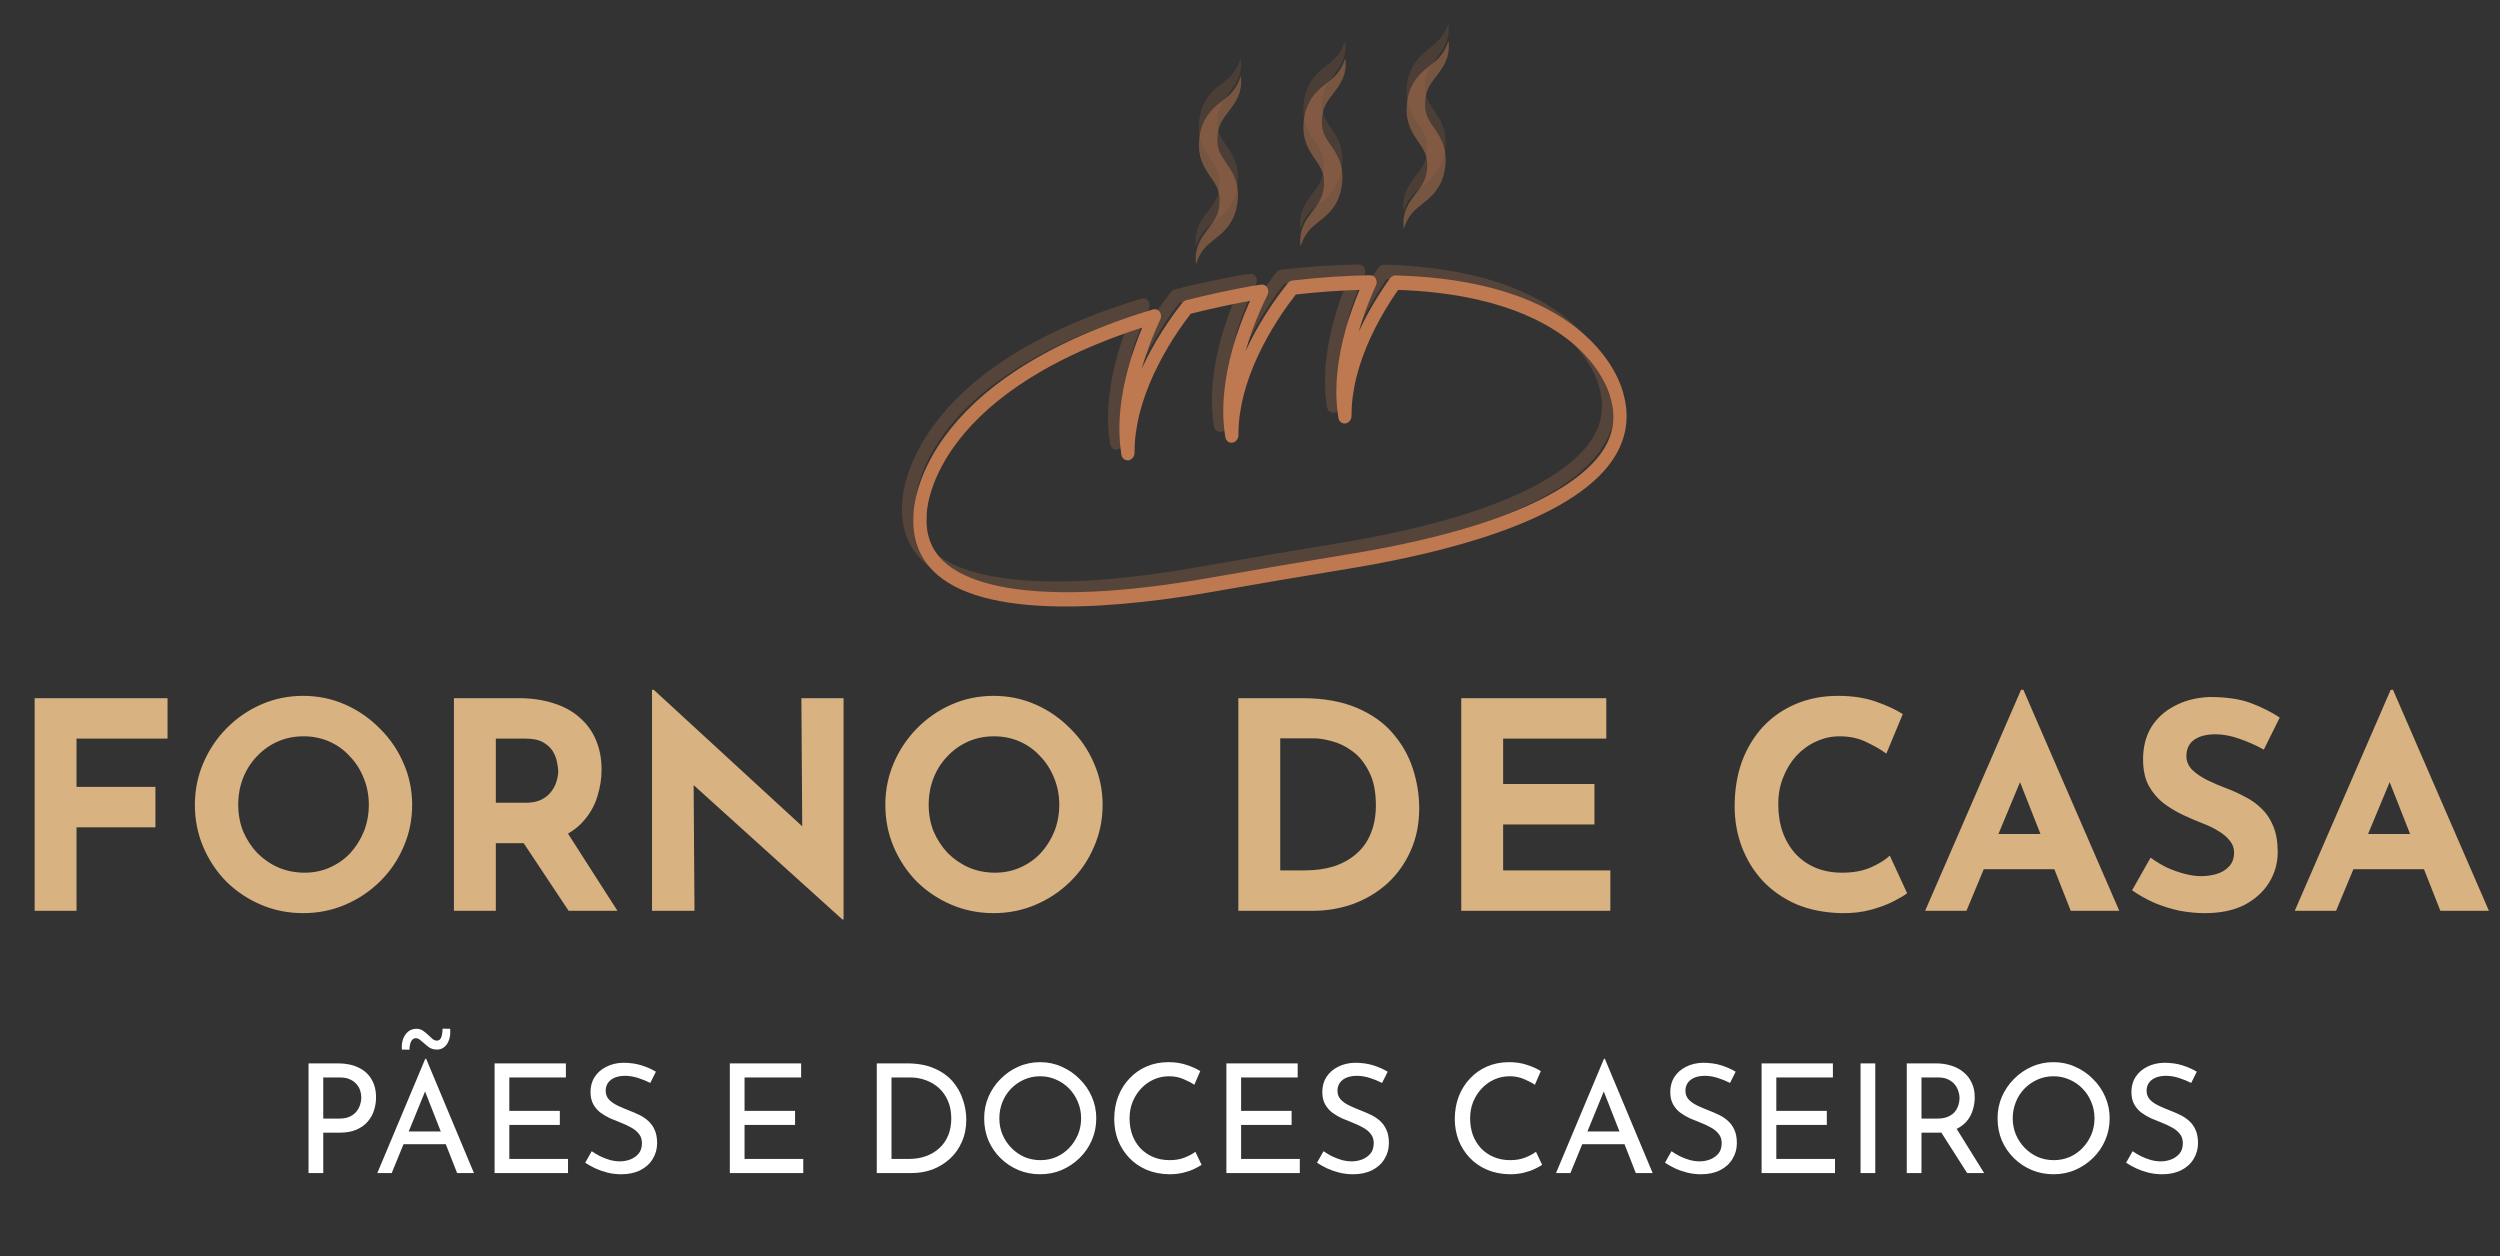 <svg width="6922" height="3478" viewBox="0 0 6922 3478" fill="none" xmlns="http://www.w3.org/2000/svg">
<rect x="0" y="0" width="6922" height="3478" fill="#333333" stroke="none"/>
<path d="M95.902 1933.09H463.902V2045.09H211.902V2178.69H430.302V2290.69H211.902V2521.89H95.902V1933.09ZM539.59 2228.29C539.59 2187.76 547.323 2149.36 562.79 2113.09C578.257 2076.82 599.59 2044.82 626.79 2017.09C654.523 1988.82 686.523 1966.69 722.79 1950.69C759.057 1934.69 797.99 1926.69 839.59 1926.69C880.657 1926.69 919.323 1934.69 955.59 1950.69C991.857 1966.69 1023.86 1988.82 1051.59 2017.09C1079.86 2044.82 1101.72 2076.82 1117.19 2113.09C1133.19 2149.36 1141.19 2187.76 1141.19 2228.29C1141.19 2269.89 1133.19 2308.82 1117.19 2345.09C1101.72 2381.36 1079.86 2413.36 1051.59 2441.09C1023.86 2468.29 991.857 2489.62 955.59 2505.09C919.323 2520.56 880.657 2528.29 839.59 2528.29C797.99 2528.29 759.057 2520.56 722.79 2505.09C686.523 2489.62 654.523 2468.29 626.79 2441.09C599.59 2413.36 578.257 2381.36 562.79 2345.09C547.323 2308.82 539.59 2269.89 539.59 2228.29ZM659.59 2228.29C659.59 2254.42 664.123 2278.96 673.19 2301.89C682.79 2324.29 695.857 2344.29 712.39 2361.89C729.457 2378.96 748.923 2392.29 770.79 2401.89C793.19 2411.49 817.457 2416.29 843.59 2416.29C868.657 2416.29 891.857 2411.49 913.19 2401.89C935.057 2392.29 953.99 2378.96 969.99 2361.89C985.99 2344.29 998.523 2324.29 1007.59 2301.89C1016.66 2278.96 1021.19 2254.42 1021.19 2228.29C1021.19 2201.62 1016.39 2176.82 1006.79 2153.89C997.723 2130.96 984.923 2110.96 968.39 2093.89C952.39 2076.29 933.457 2062.69 911.59 2053.09C889.723 2043.49 865.99 2038.69 840.39 2038.69C814.79 2038.69 791.057 2043.49 769.19 2053.09C747.323 2062.69 728.123 2076.29 711.59 2093.89C695.057 2110.96 682.257 2130.96 673.19 2153.89C664.123 2176.82 659.59 2201.62 659.59 2228.29ZM1435.24 1933.09C1472.04 1933.09 1504.84 1937.89 1533.64 1947.49C1562.44 1956.56 1586.44 1969.89 1605.64 1987.49C1625.37 2004.56 1640.31 2025.36 1650.44 2049.89C1660.57 2073.89 1665.64 2101.09 1665.64 2131.49C1665.64 2155.49 1661.91 2179.49 1654.44 2203.49C1647.51 2227.49 1635.77 2249.36 1619.24 2269.09C1603.24 2288.82 1581.91 2304.82 1555.24 2317.09C1528.57 2328.82 1495.51 2334.69 1456.04 2334.69H1372.84V2521.89H1256.84V1933.09H1435.24ZM1455.24 2222.69C1472.84 2222.69 1487.51 2219.76 1499.24 2213.89C1510.97 2208.02 1520.04 2200.56 1526.44 2191.49C1533.37 2182.42 1538.17 2173.09 1540.84 2163.49C1544.04 2153.36 1545.64 2144.02 1545.64 2135.49C1545.64 2129.09 1544.57 2121.09 1542.44 2111.49C1540.84 2101.36 1537.11 2091.22 1531.24 2081.09C1525.37 2070.96 1516.31 2062.42 1504.04 2055.49C1492.31 2048.56 1476.31 2045.09 1456.04 2045.09H1372.84V2222.69H1455.24ZM1564.04 2294.69L1709.64 2521.89H1574.44L1425.64 2297.89L1564.04 2294.69ZM2332.48 2545.89L1886.08 2142.69L1920.48 2161.89L1922.88 2521.89H1805.28V1909.89H1810.08L2246.88 2311.49L2221.28 2300.29L2218.88 1933.09H2335.68V2545.89H2332.48ZM2451.31 2228.29C2451.31 2187.76 2459.04 2149.36 2474.51 2113.09C2489.98 2076.82 2511.31 2044.82 2538.51 2017.09C2566.24 1988.82 2598.24 1966.69 2634.51 1950.69C2670.78 1934.69 2709.71 1926.69 2751.31 1926.69C2792.38 1926.69 2831.04 1934.69 2867.31 1950.69C2903.58 1966.69 2935.58 1988.82 2963.31 2017.09C2991.58 2044.82 3013.44 2076.82 3028.91 2113.09C3044.91 2149.36 3052.91 2187.76 3052.91 2228.29C3052.91 2269.89 3044.91 2308.82 3028.91 2345.09C3013.44 2381.36 2991.58 2413.36 2963.31 2441.09C2935.58 2468.29 2903.58 2489.62 2867.31 2505.09C2831.04 2520.56 2792.38 2528.29 2751.31 2528.29C2709.71 2528.29 2670.78 2520.56 2634.51 2505.09C2598.24 2489.62 2566.24 2468.29 2538.51 2441.09C2511.31 2413.36 2489.98 2381.36 2474.51 2345.09C2459.04 2308.82 2451.31 2269.89 2451.31 2228.29ZM2571.31 2228.29C2571.31 2254.42 2575.84 2278.96 2584.91 2301.89C2594.51 2324.29 2607.58 2344.29 2624.11 2361.89C2641.18 2378.96 2660.64 2392.29 2682.51 2401.89C2704.91 2411.49 2729.18 2416.29 2755.31 2416.29C2780.38 2416.29 2803.58 2411.49 2824.91 2401.89C2846.78 2392.29 2865.71 2378.96 2881.71 2361.89C2897.71 2344.29 2910.24 2324.29 2919.31 2301.89C2928.38 2278.96 2932.91 2254.42 2932.91 2228.29C2932.91 2201.62 2928.11 2176.82 2918.51 2153.89C2909.44 2130.96 2896.64 2110.96 2880.11 2093.89C2864.11 2076.29 2845.18 2062.69 2823.31 2053.09C2801.44 2043.49 2777.71 2038.69 2752.11 2038.69C2726.51 2038.69 2702.78 2043.49 2680.91 2053.09C2659.04 2062.69 2639.84 2076.29 2623.31 2093.89C2606.78 2110.96 2593.98 2130.96 2584.91 2153.89C2575.84 2176.82 2571.31 2201.62 2571.31 2228.29ZM3428.71 2521.89V1933.09H3604.71C3663.91 1933.09 3714.31 1941.89 3755.91 1959.49C3797.51 1977.09 3830.85 2000.56 3855.91 2029.89C3881.51 2059.22 3900.18 2092.02 3911.91 2128.29C3923.65 2164.56 3929.51 2201.09 3929.51 2237.89C3929.51 2281.62 3921.51 2321.09 3905.51 2356.29C3890.05 2390.96 3868.71 2420.82 3841.51 2445.89C3814.31 2470.42 3782.85 2489.36 3747.11 2502.69C3711.38 2515.49 3673.51 2521.89 3633.51 2521.89H3428.71ZM3544.71 2409.89H3613.51C3642.85 2409.89 3669.51 2406.16 3693.51 2398.69C3717.51 2390.69 3738.05 2379.22 3755.11 2364.29C3772.71 2349.36 3786.05 2330.69 3795.11 2308.29C3804.71 2285.36 3809.51 2259.22 3809.51 2229.89C3809.51 2191.49 3803.11 2160.29 3790.31 2136.29C3778.05 2111.76 3762.58 2092.82 3743.91 2079.49C3725.78 2066.16 3707.11 2057.09 3687.91 2052.29C3668.71 2046.96 3652.45 2044.29 3639.11 2044.29H3544.71V2409.89ZM4045.9 1933.09H4447.5V2045.09H4161.9V2170.69H4414.7V2282.69H4161.9V2409.89H4458.7V2521.89H4045.9V1933.09ZM5280.47 2473.09C5274.07 2478.42 5262.07 2485.62 5244.47 2494.69C5227.4 2503.76 5206.34 2511.76 5181.27 2518.69C5156.2 2525.62 5128.47 2528.82 5098.07 2528.29C5051.67 2527.22 5010.07 2518.96 4973.27 2503.49C4937 2487.49 4906.07 2465.89 4880.47 2438.69C4855.4 2411.49 4836.2 2380.29 4822.87 2345.09C4809.54 2309.89 4802.87 2272.29 4802.87 2232.29C4802.87 2187.49 4809.54 2146.42 4822.87 2109.09C4836.74 2071.76 4856.2 2039.49 4881.27 2012.29C4906.87 1985.09 4937.27 1964.02 4972.47 1949.09C5007.67 1934.16 5046.6 1926.69 5089.27 1926.69C5128.74 1926.69 5163.67 1932.02 5194.07 1942.69C5224.47 1953.36 5249.27 1964.82 5268.47 1977.09L5222.87 2086.69C5209.54 2076.56 5191.67 2066.16 5169.27 2055.49C5147.4 2044.29 5122.07 2038.69 5093.27 2038.69C5070.87 2038.69 5049.27 2043.49 5028.47 2053.09C5008.2 2062.16 4990.07 2075.22 4974.07 2092.29C4958.6 2109.36 4946.34 2129.36 4937.27 2152.29C4928.2 2174.69 4923.67 2199.22 4923.67 2225.89C4923.67 2254.16 4927.67 2280.02 4935.67 2303.49C4944.2 2326.96 4956.2 2347.22 4971.67 2364.29C4987.14 2380.82 5005.54 2393.62 5026.87 2402.69C5048.74 2411.76 5073.27 2416.29 5100.47 2416.29C5131.94 2416.29 5158.87 2411.22 5181.27 2401.09C5203.67 2390.96 5220.74 2380.29 5232.47 2369.09L5280.47 2473.09ZM5330.28 2521.89L5595.88 1909.89H5602.28L5867.88 2521.89H5733.48L5563.88 2091.49L5647.88 2033.89L5444.68 2521.89H5330.28ZM5511.88 2309.09H5688.68L5729.48 2406.69H5475.88L5511.88 2309.09ZM6268.11 2075.49C6245.71 2063.22 6222.78 2053.09 6199.31 2045.09C6176.38 2037.09 6154.78 2033.09 6134.51 2033.09C6109.45 2033.09 6089.71 2038.16 6075.31 2048.29C6060.91 2058.42 6053.71 2073.62 6053.71 2093.89C6053.71 2107.76 6059.05 2120.29 6069.71 2131.49C6080.91 2142.16 6095.05 2151.76 6112.11 2160.29C6129.71 2168.82 6147.85 2176.56 6166.51 2183.49C6183.58 2189.89 6200.38 2197.62 6216.91 2206.69C6233.98 2215.22 6249.18 2226.16 6262.51 2239.49C6275.85 2252.29 6286.51 2268.56 6294.51 2288.29C6302.51 2307.49 6306.51 2331.22 6306.51 2359.49C6306.51 2389.36 6298.78 2417.09 6283.31 2442.69C6267.85 2468.29 6245.18 2489.09 6215.31 2505.09C6185.45 2520.56 6148.65 2528.29 6104.91 2528.29C6082.51 2528.29 6059.58 2526.16 6036.11 2521.89C6013.18 2517.09 5990.51 2510.16 5968.11 2501.09C5945.71 2491.49 5924.11 2479.49 5903.31 2465.09L5954.51 2374.69C5968.38 2384.82 5983.31 2393.89 5999.31 2401.89C6015.85 2409.36 6032.38 2415.22 6048.91 2419.49C6065.45 2423.76 6080.65 2425.89 6094.51 2425.89C6108.38 2425.89 6122.25 2424.02 6136.11 2420.29C6150.51 2416.02 6162.25 2409.09 6171.31 2399.49C6180.91 2389.89 6185.71 2376.56 6185.71 2359.49C6185.71 2347.76 6181.71 2337.09 6173.71 2327.49C6166.25 2317.89 6155.85 2309.09 6142.51 2301.09C6129.71 2293.09 6115.58 2286.16 6100.11 2280.29C6081.98 2273.36 6063.31 2265.36 6044.11 2256.29C6024.91 2247.22 6006.78 2236.29 5989.71 2223.49C5973.18 2210.16 5959.58 2193.89 5948.91 2174.69C5938.78 2154.96 5933.71 2130.96 5933.71 2102.69C5933.71 2068.56 5941.18 2038.96 5956.11 2013.89C5971.58 1988.82 5993.18 1969.09 6020.91 1954.69C6048.65 1939.76 6080.65 1931.49 6116.91 1929.89C6164.38 1929.89 6202.78 1935.49 6232.11 1946.69C6261.98 1957.89 6288.65 1971.22 6312.11 1986.69L6268.11 2075.49ZM6353.72 2521.89L6619.32 1909.89H6625.72L6891.32 2521.89H6756.92L6587.32 2091.49L6671.32 2033.89L6468.12 2521.89H6353.72ZM6535.32 2309.09H6712.12L6752.92 2406.69H6499.32L6535.32 2309.09Z" fill="#D8B281"/>
<path d="M935.345 2944.26C957.464 2944.26 976.364 2948.04 992.044 2955.6C1007.72 2962.88 1019.76 2973.52 1028.16 2987.52C1036.84 3001.52 1041.18 3018.46 1041.18 3038.34C1041.18 3050.38 1039.36 3062.28 1035.72 3074.04C1032.08 3085.52 1026.2 3096.02 1018.08 3105.54C1010.24 3114.78 999.885 3122.2 987.004 3127.8C974.124 3133.4 958.444 3136.2 939.965 3136.2H895.024V3247.92H854.284V2944.26H935.345ZM939.544 3097.14C951.585 3097.14 961.525 3095.18 969.365 3091.26C977.205 3087.34 983.365 3082.44 987.845 3076.56C992.325 3070.4 995.545 3063.96 997.505 3057.24C999.465 3050.52 1000.44 3044.5 1000.44 3039.18C1000.44 3033.02 999.465 3026.72 997.505 3020.28C995.545 3013.56 992.185 3007.54 987.425 3002.22C982.945 2996.62 976.925 2992.14 969.365 2988.78C962.085 2985.14 952.985 2983.32 942.065 2983.32H895.024V3097.14H939.544ZM1044.71 3247.92L1177.43 2931.66H1179.95L1312.25 3247.92H1265.63L1166.51 2995.5L1195.49 2976.6L1084.61 3247.92H1044.71ZM1122.41 3132.84H1235.39L1248.83 3168.12H1110.65L1122.41 3132.84ZM1210.61 2906.04C1201.65 2906.04 1194.23 2904.08 1188.35 2900.16C1182.75 2895.96 1177.43 2891.62 1172.39 2887.14C1169.03 2884.06 1165.67 2881.26 1162.31 2878.74C1158.95 2875.94 1155.17 2874.54 1150.97 2874.54C1147.61 2874.54 1144.53 2875.94 1141.73 2878.74C1139.21 2881.26 1137.25 2884.9 1135.85 2889.66C1134.45 2894.14 1133.75 2899.74 1133.75 2906.46L1112.75 2906.04C1111.91 2895.12 1113.03 2885.32 1116.11 2876.64C1119.47 2867.96 1124.23 2861.1 1130.39 2856.06C1136.83 2851.02 1144.39 2848.5 1153.07 2848.5C1160.35 2848.5 1166.65 2850.46 1171.97 2854.38C1177.29 2858.3 1182.19 2862.36 1186.67 2866.56C1190.59 2870.48 1194.37 2873.98 1198.01 2877.06C1201.65 2879.86 1205.57 2881.26 1209.77 2881.26C1215.37 2881.26 1219.29 2878.32 1221.53 2872.44C1224.05 2866.28 1225.31 2858.16 1225.31 2848.08L1246.31 2848.5C1247.43 2859.98 1246.45 2870.06 1243.37 2878.74C1240.57 2887.42 1236.23 2894.14 1230.35 2898.9C1224.47 2903.66 1217.89 2906.04 1210.61 2906.04ZM1369.44 2944.26H1566.84V2983.32H1410.18V3075.72H1550.04V3114.78H1410.18V3208.86H1572.72V3247.92H1369.44V2944.26ZM1800.51 2998.44C1790.15 2993.12 1778.81 2988.5 1766.49 2984.58C1754.17 2980.66 1742.13 2978.7 1730.37 2978.7C1714.13 2978.7 1701.11 2982.48 1691.31 2990.04C1681.79 2997.6 1677.03 3007.68 1677.03 3020.28C1677.03 3029.8 1680.11 3037.92 1686.27 3044.64C1692.43 3051.08 1700.55 3056.68 1710.63 3061.44C1720.71 3066.2 1731.21 3070.68 1742.13 3074.88C1751.65 3078.52 1761.03 3082.58 1770.27 3087.06C1779.51 3091.54 1787.77 3097.14 1795.05 3103.86C1802.61 3110.58 1808.49 3118.84 1812.69 3128.64C1817.17 3138.44 1819.41 3150.62 1819.41 3165.18C1819.41 3181.14 1815.35 3195.7 1807.23 3208.86C1799.39 3222.02 1788.05 3232.38 1773.21 3239.94C1758.37 3247.5 1740.73 3251.28 1720.29 3251.28C1706.85 3251.28 1693.97 3249.74 1681.65 3246.66C1669.61 3243.58 1658.41 3239.66 1648.05 3234.9C1637.69 3229.86 1628.45 3224.68 1620.33 3219.36L1638.39 3187.44C1645.11 3192.2 1652.81 3196.82 1661.49 3201.3C1670.17 3205.5 1679.27 3209 1688.79 3211.8C1698.31 3214.32 1707.55 3215.58 1716.51 3215.58C1726.03 3215.58 1735.41 3213.9 1744.65 3210.54C1754.17 3206.9 1762.01 3201.44 1768.17 3194.16C1774.33 3186.88 1777.41 3177.22 1777.41 3165.18C1777.41 3154.82 1774.61 3146.28 1769.01 3139.56C1763.69 3132.56 1756.55 3126.68 1747.59 3121.92C1738.63 3116.88 1729.11 3112.4 1719.03 3108.48C1709.51 3104.84 1699.85 3100.92 1690.05 3096.72C1680.25 3092.24 1671.15 3086.92 1662.75 3080.76C1654.35 3074.32 1647.63 3066.48 1642.59 3057.24C1637.55 3048 1635.03 3036.8 1635.03 3023.64C1635.03 3007.68 1638.81 2993.82 1646.37 2982.06C1654.21 2970.02 1664.85 2960.64 1678.29 2953.92C1691.73 2946.92 1707.13 2943.14 1724.49 2942.58C1744.09 2942.58 1761.31 2944.96 1776.15 2949.72C1791.27 2954.48 1804.57 2960.36 1816.05 2967.36L1800.51 2998.44ZM2020.77 2944.26H2218.17V2983.32H2061.51V3075.72H2201.37V3114.78H2061.51V3208.86H2224.05V3247.92H2020.77V2944.26ZM2427.64 3247.92V2944.26H2510.38C2540.34 2944.26 2565.82 2948.88 2586.82 2958.12C2608.1 2967.36 2625.18 2979.54 2638.06 2994.66C2650.94 3009.78 2660.32 3026.58 2666.2 3045.06C2672.36 3063.26 2675.44 3081.46 2675.44 3099.66C2675.44 3122.62 2671.38 3143.2 2663.26 3161.4C2655.42 3179.6 2644.5 3195.14 2630.5 3208.02C2616.5 3220.9 2600.4 3230.84 2582.2 3237.84C2564.28 3244.56 2545.24 3247.92 2525.08 3247.92H2427.64ZM2468.38 3208.86H2517.1C2533.9 3208.86 2549.3 3206.34 2563.3 3201.3C2577.58 3196.26 2589.9 3188.98 2600.26 3179.46C2610.9 3169.94 2619.16 3158.32 2625.04 3144.6C2630.92 3130.6 2633.86 3114.78 2633.86 3097.14C2633.86 3078.38 2630.78 3062 2624.62 3048C2618.46 3033.72 2610.06 3021.82 2599.42 3012.3C2588.78 3002.78 2576.74 2995.64 2563.3 2990.88C2549.86 2985.84 2535.72 2983.32 2520.88 2983.32H2468.38V3208.86ZM2724.97 3096.3C2724.97 3075.3 2728.89 3055.56 2736.73 3037.08C2744.85 3018.32 2756.05 3001.8 2770.33 2987.52C2784.61 2972.96 2800.99 2961.62 2819.47 2953.5C2838.23 2945.1 2858.39 2940.9 2879.95 2940.9C2901.23 2940.9 2921.11 2945.1 2939.59 2953.5C2958.35 2961.62 2974.87 2972.96 2989.15 2987.52C3003.71 3001.8 3015.05 3018.32 3023.17 3037.08C3031.29 3055.56 3035.35 3075.3 3035.35 3096.3C3035.35 3117.86 3031.29 3138.02 3023.17 3156.78C3015.05 3175.54 3003.71 3192.06 2989.15 3206.34C2974.87 3220.34 2958.35 3231.4 2939.59 3239.52C2921.11 3247.36 2901.23 3251.28 2879.95 3251.28C2858.39 3251.28 2838.23 3247.36 2819.47 3239.52C2800.99 3231.68 2784.61 3220.76 2770.33 3206.76C2756.05 3192.76 2744.85 3176.38 2736.73 3157.62C2728.89 3138.86 2724.97 3118.42 2724.97 3096.3ZM2766.97 3096.72C2766.97 3112.68 2769.91 3127.66 2775.79 3141.66C2781.67 3155.38 2789.79 3167.56 2800.15 3178.2C2810.51 3188.84 2822.55 3197.24 2836.27 3203.4C2849.99 3209.28 2864.83 3212.22 2880.79 3212.22C2896.47 3212.22 2911.17 3209.28 2924.89 3203.4C2938.61 3197.24 2950.51 3188.84 2960.59 3178.2C2970.67 3167.56 2978.65 3155.38 2984.53 3141.66C2990.41 3127.66 2993.35 3112.54 2993.35 3096.3C2993.35 3080.34 2990.41 3065.36 2984.53 3051.36C2978.65 3037.08 2970.53 3024.62 2960.17 3013.98C2949.81 3003.34 2937.77 2995.08 2924.05 2989.2C2910.33 2983.04 2895.63 2979.96 2879.95 2979.96C2863.99 2979.96 2849.15 2983.04 2835.43 2989.2C2821.71 2995.36 2809.67 3003.76 2799.31 3014.4C2788.95 3025.04 2780.97 3037.5 2775.37 3051.78C2769.77 3065.78 2766.97 3080.76 2766.97 3096.72ZM3327.01 3225.24C3321.97 3228.6 3315.11 3232.38 3306.43 3236.58C3297.75 3240.78 3287.53 3244.28 3275.77 3247.08C3264.29 3249.88 3251.69 3251.28 3237.97 3251.28C3214.45 3251 3193.17 3246.8 3174.13 3238.68C3155.37 3230.56 3139.41 3219.5 3126.25 3205.5C3113.09 3191.5 3102.87 3175.4 3095.59 3157.2C3088.59 3138.72 3085.09 3119.12 3085.09 3098.4C3085.09 3075.72 3088.73 3054.86 3096.01 3035.82C3103.57 3016.5 3114.07 2999.84 3127.51 2985.84C3140.95 2971.56 3156.77 2960.5 3174.97 2952.66C3193.45 2944.82 3213.61 2940.9 3235.45 2940.9C3253.65 2940.9 3270.17 2943.42 3285.01 2948.46C3299.85 2953.22 3312.59 2958.96 3323.23 2965.68L3306.85 3003.48C3298.45 2997.88 3288.23 2992.56 3276.19 2987.52C3264.43 2982.48 3251.27 2979.96 3236.71 2979.96C3221.87 2979.96 3207.87 2982.9 3194.71 2988.78C3181.55 2994.66 3169.93 3002.92 3159.85 3013.56C3149.77 3024.2 3141.79 3036.66 3135.91 3050.94C3130.31 3064.94 3127.51 3080.06 3127.51 3096.3C3127.51 3112.82 3130.03 3128.22 3135.07 3142.5C3140.39 3156.5 3147.81 3168.68 3157.33 3179.04C3167.13 3189.4 3178.89 3197.52 3192.61 3203.4C3206.33 3209.28 3221.73 3212.22 3238.81 3212.22C3254.21 3212.22 3267.93 3209.84 3279.97 3205.08C3292.01 3200.32 3301.95 3195 3309.79 3189.12L3327.01 3225.24ZM3395.61 2944.26H3593.01V2983.32H3436.35V3075.72H3576.21V3114.78H3436.35V3208.86H3598.89V3247.92H3395.61V2944.26ZM3826.68 2998.44C3816.32 2993.12 3804.98 2988.5 3792.66 2984.58C3780.34 2980.66 3768.3 2978.7 3756.54 2978.7C3740.3 2978.7 3727.28 2982.48 3717.48 2990.04C3707.96 2997.6 3703.2 3007.68 3703.2 3020.28C3703.2 3029.8 3706.28 3037.92 3712.44 3044.64C3718.6 3051.08 3726.72 3056.68 3736.8 3061.44C3746.88 3066.2 3757.38 3070.68 3768.3 3074.88C3777.82 3078.52 3787.2 3082.58 3796.44 3087.06C3805.68 3091.54 3813.94 3097.14 3821.22 3103.86C3828.78 3110.58 3834.66 3118.84 3838.86 3128.64C3843.34 3138.44 3845.58 3150.62 3845.58 3165.18C3845.58 3181.14 3841.52 3195.7 3833.4 3208.86C3825.56 3222.02 3814.22 3232.38 3799.38 3239.94C3784.54 3247.5 3766.9 3251.28 3746.46 3251.28C3733.02 3251.28 3720.14 3249.74 3707.82 3246.66C3695.78 3243.58 3684.58 3239.66 3674.22 3234.9C3663.86 3229.86 3654.62 3224.68 3646.5 3219.36L3664.56 3187.44C3671.28 3192.2 3678.98 3196.82 3687.66 3201.3C3696.34 3205.5 3705.44 3209 3714.96 3211.8C3724.48 3214.32 3733.72 3215.58 3742.68 3215.58C3752.2 3215.58 3761.58 3213.9 3770.82 3210.54C3780.34 3206.9 3788.18 3201.44 3794.34 3194.16C3800.5 3186.88 3803.58 3177.22 3803.58 3165.18C3803.58 3154.82 3800.78 3146.28 3795.18 3139.56C3789.86 3132.56 3782.72 3126.68 3773.76 3121.92C3764.8 3116.88 3755.28 3112.4 3745.2 3108.48C3735.68 3104.84 3726.02 3100.92 3716.22 3096.72C3706.42 3092.24 3697.32 3086.92 3688.92 3080.76C3680.52 3074.32 3673.8 3066.48 3668.76 3057.24C3663.72 3048 3661.2 3036.8 3661.2 3023.64C3661.2 3007.68 3664.98 2993.82 3672.54 2982.06C3680.38 2970.02 3691.02 2960.64 3704.46 2953.92C3717.9 2946.92 3733.3 2943.14 3750.66 2942.58C3770.26 2942.58 3787.48 2944.96 3802.32 2949.72C3817.44 2954.48 3830.74 2960.36 3842.22 2967.36L3826.68 2998.44ZM4269.96 3225.24C4264.92 3228.6 4258.06 3232.38 4249.38 3236.58C4240.7 3240.78 4230.48 3244.28 4218.72 3247.08C4207.24 3249.88 4194.64 3251.28 4180.92 3251.28C4157.4 3251 4136.12 3246.8 4117.08 3238.68C4098.32 3230.56 4082.36 3219.5 4069.2 3205.5C4056.04 3191.5 4045.82 3175.4 4038.54 3157.2C4031.54 3138.72 4028.04 3119.12 4028.04 3098.4C4028.04 3075.72 4031.68 3054.86 4038.96 3035.82C4046.52 3016.5 4057.02 2999.84 4070.46 2985.84C4083.9 2971.56 4099.72 2960.5 4117.92 2952.66C4136.4 2944.82 4156.56 2940.9 4178.4 2940.9C4196.6 2940.9 4213.12 2943.42 4227.96 2948.46C4242.8 2953.22 4255.54 2958.96 4266.18 2965.68L4249.8 3003.48C4241.4 2997.88 4231.18 2992.56 4219.14 2987.52C4207.38 2982.48 4194.22 2979.96 4179.66 2979.96C4164.82 2979.96 4150.82 2982.9 4137.66 2988.78C4124.5 2994.66 4112.88 3002.92 4102.8 3013.56C4092.72 3024.2 4084.74 3036.66 4078.86 3050.94C4073.26 3064.94 4070.46 3080.06 4070.46 3096.3C4070.46 3112.82 4072.98 3128.22 4078.02 3142.5C4083.34 3156.5 4090.76 3168.68 4100.28 3179.04C4110.08 3189.4 4121.84 3197.52 4135.56 3203.4C4149.28 3209.28 4164.68 3212.22 4181.76 3212.22C4197.16 3212.22 4210.88 3209.84 4222.92 3205.08C4234.96 3200.32 4244.9 3195 4252.74 3189.12L4269.96 3225.24ZM4308.32 3247.92L4441.04 2931.66H4443.56L4575.86 3247.92H4529.24L4430.12 2995.5L4459.1 2976.6L4348.22 3247.92H4308.32ZM4386.02 3132.84H4499L4512.44 3168.12H4374.26L4386.02 3132.84ZM4790.13 2998.44C4779.77 2993.12 4768.43 2988.5 4756.11 2984.58C4743.79 2980.66 4731.75 2978.7 4719.99 2978.7C4703.75 2978.7 4690.73 2982.48 4680.93 2990.04C4671.41 2997.6 4666.65 3007.68 4666.65 3020.28C4666.65 3029.8 4669.73 3037.92 4675.89 3044.64C4682.05 3051.08 4690.17 3056.68 4700.25 3061.44C4710.33 3066.2 4720.83 3070.68 4731.75 3074.88C4741.27 3078.52 4750.65 3082.58 4759.89 3087.06C4769.13 3091.54 4777.39 3097.14 4784.67 3103.86C4792.23 3110.58 4798.11 3118.84 4802.31 3128.64C4806.79 3138.44 4809.03 3150.62 4809.03 3165.18C4809.03 3181.14 4804.97 3195.7 4796.85 3208.86C4789.01 3222.02 4777.67 3232.38 4762.83 3239.94C4747.99 3247.5 4730.35 3251.28 4709.91 3251.28C4696.47 3251.28 4683.59 3249.74 4671.27 3246.66C4659.23 3243.58 4648.03 3239.66 4637.67 3234.9C4627.31 3229.86 4618.07 3224.68 4609.95 3219.36L4628.01 3187.44C4634.73 3192.2 4642.43 3196.82 4651.11 3201.3C4659.79 3205.5 4668.89 3209 4678.41 3211.8C4687.93 3214.32 4697.17 3215.58 4706.13 3215.58C4715.65 3215.58 4725.03 3213.9 4734.27 3210.54C4743.79 3206.9 4751.63 3201.44 4757.79 3194.16C4763.95 3186.88 4767.03 3177.22 4767.03 3165.18C4767.03 3154.82 4764.23 3146.28 4758.63 3139.56C4753.31 3132.56 4746.17 3126.68 4737.21 3121.92C4728.25 3116.88 4718.73 3112.4 4708.65 3108.48C4699.13 3104.84 4689.47 3100.92 4679.67 3096.72C4669.87 3092.24 4660.77 3086.92 4652.37 3080.76C4643.97 3074.32 4637.25 3066.48 4632.21 3057.24C4627.17 3048 4624.65 3036.8 4624.65 3023.64C4624.65 3007.68 4628.43 2993.82 4635.99 2982.06C4643.83 2970.02 4654.47 2960.64 4667.91 2953.92C4681.35 2946.92 4696.75 2943.14 4714.11 2942.58C4733.71 2942.58 4750.93 2944.96 4765.77 2949.72C4780.89 2954.48 4794.19 2960.36 4805.67 2967.36L4790.13 2998.44ZM4877.51 2944.26H5074.91V2983.32H4918.25V3075.72H5058.11V3114.78H4918.25V3208.86H5080.79V3247.92H4877.51V2944.26ZM5151.49 2944.26H5192.23V3247.92H5151.49V2944.26ZM5360.1 2944.26C5375.5 2944.26 5389.64 2946.36 5402.52 2950.56C5415.68 2954.48 5427.02 2960.5 5436.54 2968.62C5446.34 2976.46 5453.9 2986.26 5459.22 2998.02C5464.82 3009.5 5467.62 3022.94 5467.62 3038.34C5467.62 3050.38 5465.8 3062.14 5462.16 3073.62C5458.8 3085.1 5453.06 3095.6 5444.94 3105.12C5436.82 3114.36 5426.18 3121.92 5413.02 3127.8C5400.14 3133.4 5384.18 3136.2 5365.14 3136.2H5320.2V3247.92H5279.46V2944.26H5360.1ZM5364.3 3097.14C5376.34 3097.14 5386.28 3095.32 5394.12 3091.68C5402.24 3088.04 5408.54 3083.42 5413.02 3077.82C5417.5 3071.94 5420.72 3065.64 5422.68 3058.92C5424.64 3052.2 5425.62 3045.9 5425.62 3040.02C5425.62 3033.86 5424.5 3027.56 5422.26 3021.12C5420.3 3014.4 5416.94 3008.24 5412.18 3002.64C5407.7 2997.04 5401.68 2992.42 5394.12 2988.78C5386.84 2985.14 5377.88 2983.32 5367.24 2983.32H5320.2V3097.14H5364.3ZM5414.28 3120.24L5493.66 3247.92H5446.62L5365.98 3121.5L5414.28 3120.24ZM5530.85 3096.3C5530.85 3075.3 5534.77 3055.56 5542.61 3037.08C5550.73 3018.32 5561.93 3001.8 5576.21 2987.52C5590.49 2972.96 5606.87 2961.62 5625.35 2953.5C5644.11 2945.1 5664.27 2940.9 5685.83 2940.9C5707.11 2940.9 5726.99 2945.1 5745.47 2953.5C5764.23 2961.62 5780.75 2972.96 5795.03 2987.52C5809.59 3001.8 5820.93 3018.32 5829.05 3037.08C5837.17 3055.56 5841.23 3075.3 5841.23 3096.3C5841.23 3117.86 5837.17 3138.02 5829.05 3156.78C5820.93 3175.54 5809.59 3192.06 5795.03 3206.34C5780.75 3220.34 5764.23 3231.4 5745.47 3239.52C5726.99 3247.36 5707.11 3251.28 5685.83 3251.28C5664.27 3251.28 5644.11 3247.36 5625.35 3239.52C5606.87 3231.68 5590.49 3220.76 5576.21 3206.76C5561.93 3192.76 5550.73 3176.38 5542.61 3157.62C5534.77 3138.86 5530.85 3118.42 5530.85 3096.3ZM5572.85 3096.72C5572.85 3112.68 5575.79 3127.66 5581.67 3141.66C5587.55 3155.38 5595.67 3167.56 5606.03 3178.2C5616.39 3188.84 5628.43 3197.24 5642.15 3203.4C5655.87 3209.28 5670.71 3212.22 5686.67 3212.22C5702.35 3212.22 5717.05 3209.28 5730.77 3203.4C5744.49 3197.24 5756.39 3188.84 5766.47 3178.2C5776.55 3167.56 5784.53 3155.38 5790.41 3141.66C5796.29 3127.66 5799.23 3112.54 5799.23 3096.3C5799.23 3080.34 5796.29 3065.36 5790.41 3051.36C5784.53 3037.08 5776.41 3024.62 5766.05 3013.98C5755.69 3003.34 5743.65 2995.08 5729.93 2989.2C5716.21 2983.04 5701.51 2979.96 5685.83 2979.96C5669.87 2979.96 5655.03 2983.04 5641.31 2989.2C5627.59 2995.36 5615.55 3003.76 5605.19 3014.4C5594.83 3025.04 5586.85 3037.5 5581.25 3051.78C5575.65 3065.78 5572.85 3080.76 5572.85 3096.72ZM6066.95 2998.44C6056.59 2993.12 6045.25 2988.5 6032.93 2984.58C6020.61 2980.66 6008.57 2978.7 5996.81 2978.7C5980.57 2978.7 5967.55 2982.48 5957.75 2990.04C5948.23 2997.6 5943.47 3007.68 5943.47 3020.28C5943.47 3029.8 5946.55 3037.92 5952.71 3044.64C5958.87 3051.08 5966.99 3056.68 5977.07 3061.44C5987.15 3066.2 5997.65 3070.68 6008.57 3074.88C6018.09 3078.52 6027.47 3082.58 6036.71 3087.06C6045.95 3091.54 6054.21 3097.14 6061.49 3103.86C6069.05 3110.58 6074.93 3118.84 6079.13 3128.64C6083.61 3138.44 6085.85 3150.62 6085.85 3165.18C6085.85 3181.14 6081.79 3195.7 6073.67 3208.86C6065.83 3222.02 6054.49 3232.38 6039.65 3239.94C6024.81 3247.5 6007.17 3251.28 5986.73 3251.28C5973.29 3251.28 5960.41 3249.74 5948.09 3246.66C5936.05 3243.58 5924.85 3239.66 5914.49 3234.9C5904.13 3229.86 5894.89 3224.68 5886.77 3219.36L5904.83 3187.44C5911.55 3192.2 5919.25 3196.82 5927.93 3201.3C5936.61 3205.5 5945.71 3209 5955.23 3211.8C5964.75 3214.32 5973.99 3215.58 5982.95 3215.58C5992.47 3215.58 6001.85 3213.9 6011.09 3210.54C6020.61 3206.9 6028.45 3201.44 6034.61 3194.16C6040.77 3186.88 6043.85 3177.22 6043.85 3165.18C6043.85 3154.82 6041.05 3146.28 6035.45 3139.56C6030.13 3132.56 6022.99 3126.68 6014.03 3121.92C6005.07 3116.88 5995.55 3112.4 5985.47 3108.48C5975.95 3104.84 5966.29 3100.92 5956.49 3096.72C5946.69 3092.24 5937.59 3086.92 5929.19 3080.76C5920.79 3074.32 5914.07 3066.48 5909.03 3057.24C5903.99 3048 5901.47 3036.8 5901.47 3023.64C5901.47 3007.68 5905.25 2993.82 5912.81 2982.06C5920.65 2970.02 5931.29 2960.64 5944.73 2953.92C5958.17 2946.92 5973.57 2943.14 5990.93 2942.58C6010.53 2942.58 6027.75 2944.96 6042.59 2949.72C6057.71 2954.48 6071.01 2960.36 6082.49 2967.36L6066.95 2998.44Z" fill="white"/>
<path d="M2578.32 1521.59C2545.21 1488.69 2530.86 1447.36 2534.43 1395.2C2534.48 1394.66 2534.49 1394.07 2534.49 1393.51C2534.45 1390.23 2538.27 1068.58 3131.19 877.063C3116.89 911.326 3104.68 945.995 3094.81 980.356C3082.62 1023.12 3074.46 1064.76 3070.54 1104.02C3068.53 1123.55 3067.67 1144.09 3067.92 1167.03C3068.32 1186.78 3070.17 1207.6 3073.4 1228.94C3074.94 1239.07 3083.42 1245.89 3092.9 1244.59C3102.38 1243.29 3109.73 1234.37 3109.79 1224.01C3109.89 1203.98 3111.1 1185.6 3113.46 1168.01C3116.41 1147.58 3119.96 1129.52 3124.34 1112.72C3133.15 1078.57 3145.99 1042.98 3162.48 1007.05C3177.84 973.795 3195.98 940.672 3216.35 908.601C3226.25 892.995 3236.76 877.486 3247.5 862.589C3252.01 856.428 3257.94 848.347 3264.02 840.576C3264.51 839.932 3265 839.289 3265.5 838.667C3317.63 825.536 3372.82 813.542 3429.76 802.974C3428.19 806.442 3426.69 809.83 3425.23 813.168C3408.14 852.314 3393.74 892.1 3382.41 931.499C3370.24 974.264 3362.08 1015.9 3358.16 1055.16C3356.13 1074.69 3355.28 1095.23 3355.53 1118.18C3355.94 1137.92 3357.79 1158.74 3361.02 1180.08C3362.54 1190.21 3371.04 1197.03 3380.51 1195.73C3390 1194.43 3397.33 1185.51 3397.4 1175.16C3397.52 1155.12 3398.71 1136.74 3401.08 1119.15C3404.01 1098.73 3407.58 1080.66 3411.96 1063.86C3420.76 1029.71 3433.59 994.127 3450.1 958.191C3465.47 924.933 3483.59 891.814 3503.96 859.743C3513.86 844.137 3524.38 828.628 3535.11 813.731C3539.62 807.57 3545.55 799.489 3551.61 791.721C3553.24 789.631 3554.87 787.541 3556.5 785.495C3617.86 778.631 3677.03 774.31 3732.9 772.655C3718.16 807.685 3705.62 843.148 3695.52 878.31C3683.33 921.079 3675.16 962.716 3671.25 1001.97C3669.24 1021.5 3668.39 1042.04 3668.63 1064.99C3669.03 1084.73 3670.87 1105.55 3674.12 1126.89C3675.65 1137.02 3684.12 1143.84 3693.62 1142.54C3703.15 1141.24 3710.44 1132.32 3710.51 1121.97C3710.6 1101.94 3711.82 1083.55 3714.17 1065.96C3717.12 1045.54 3720.66 1027.47 3725.06 1010.67C3733.86 976.518 3746.7 940.938 3763.19 905.006C3778.56 871.748 3796.67 838.628 3817.07 806.554C3824.03 795.567 3831.59 784.231 3839.61 772.772C4113 782.116 4258.33 862.509 4332.23 928.731C4412.05 1000.22 4427.57 1070.76 4427.84 1071.97C4427.93 1072.49 4428.07 1073 4428.2 1073.5C4442.08 1122.69 4436.49 1167.41 4411.08 1210.25C4367.97 1282.97 4221.51 1416.53 3724.68 1500.93C3718.05 1502.05 3711.27 1503.18 3704.51 1504.29C3640.63 1514.78 3576.33 1525.5 3512.03 1536.43C3447.75 1547.34 3383.48 1558.47 3319.68 1569.66C2807.22 1659.74 2635.26 1578.18 2578.32 1521.59ZM3323.87 1609.02C3451.35 1586.6 3580.7 1564.63 3708.32 1543.71C3714.2 1542.74 3720.22 1541.73 3726.39 1540.69C3834.72 1522.28 3985.35 1491.01 4120.35 1442.94C4284.74 1384.36 4392.82 1312.99 4441.58 1230.75C4472.86 1178.02 4480.21 1120.87 4463.45 1060.88C4461.3 1051.13 4442.57 976.071 4359.03 899.979C4244.29 795.453 4067.17 739.152 3832.63 732.633C3826.63 732.465 3820.82 735.513 3817.05 740.787C3806.36 755.744 3796.34 770.609 3787.24 784.959C3765.85 818.613 3746.8 853.413 3730.6 888.49C3730.48 888.757 3730.36 889.001 3730.25 889.267C3730.31 889.033 3730.38 888.774 3730.44 888.54C3741.22 851.048 3754.95 813.076 3771.27 775.695C3772.87 772.066 3774.53 768.448 3776.19 764.831L3778.27 760.268C3781.1 754.08 3780.88 746.863 3777.7 741.181C3774.51 735.477 3768.8 732.081 3762.56 732.179C3695.16 733.108 3622.61 738 3546.93 746.714C3542.24 747.242 3537.84 749.714 3534.61 753.642L3533.01 755.593C3530.03 759.256 3527.04 763.032 3524.13 766.795C3517.72 775.002 3511.52 783.443 3506.78 789.957C3495.48 805.6 3484.5 821.814 3474.13 838.148C3452.74 871.802 3433.7 906.602 3417.5 941.679C3417.38 941.946 3417.26 942.19 3417.14 942.456C3417.22 942.219 3417.28 941.963 3417.36 941.726C3428.11 904.237 3441.85 866.265 3458.19 828.881C3463.77 816.045 3470.23 802.21 3477.88 786.628C3481.14 780.008 3480.84 772.157 3477.15 766.202C3473.43 760.229 3466.93 757.125 3460.18 758.115C3451.37 759.41 3442.5 760.76 3433.52 762.174C3433.37 762.177 3433.23 762.201 3433.09 762.247C3370.4 773.703 3309.7 786.878 3252.67 801.425C3248.73 802.429 3245.14 804.786 3242.46 808.151L3241.54 809.27C3239.85 811.393 3238.17 813.515 3236.52 815.653C3230.09 823.864 3223.89 832.304 3219.17 838.815C3207.87 854.458 3196.87 870.675 3186.52 887.006C3165.13 920.66 3146.08 955.461 3129.89 990.537C3129.77 990.804 3129.64 991.048 3129.53 991.315C3129.6 991.079 3129.67 990.821 3129.74 990.585C3140.51 953.094 3154.24 915.122 3170.57 877.739C3174.3 869.181 3178.18 860.776 3181.14 854.431C3184.42 847.382 3183.74 839.058 3179.35 833.155C3174.98 827.248 3167.74 824.807 3160.77 826.886C3010.29 872.171 2881.98 929.652 2779.38 997.718C2696.5 1052.7 2630 1114.77 2581.71 1182.18C2501.49 1294.17 2497.98 1383.86 2497.86 1394.79C2493.67 1458.34 2512.2 1511.09 2552.95 1551.58C2616.49 1614.75 2735.18 1647.6 2905.7 1649.28C3053.7 1650.71 3214.81 1628.15 3323.87 1609.02Z" fill="#BE7950" fill-opacity="0.24"/>
<path d="M2609.85 1551.52C2576.74 1518.61 2562.39 1477.29 2565.96 1425.12C2566 1424.58 2566.02 1424 2566.01 1423.44C2565.98 1420.15 2569.8 1098.51 3162.72 906.987C3148.42 941.249 3136.21 975.918 3126.33 1010.28C3114.15 1053.05 3105.98 1094.68 3102.07 1133.94C3100.05 1153.47 3099.2 1174.01 3099.45 1196.96C3099.85 1216.7 3101.69 1237.52 3104.93 1258.86C3106.46 1268.99 3114.94 1275.81 3124.43 1274.51C3133.91 1273.22 3141.26 1264.29 3141.31 1253.94C3141.42 1233.91 3142.63 1215.52 3144.99 1197.93C3147.93 1177.51 3151.48 1159.44 3155.87 1142.65C3164.67 1108.49 3177.51 1072.91 3194.01 1036.97C3209.37 1003.72 3227.5 970.595 3247.88 938.524C3257.78 922.918 3268.29 907.41 3279.03 892.512C3283.54 886.351 3289.46 878.27 3295.55 870.499C3296.04 869.856 3296.53 869.212 3297.03 868.591C3349.16 855.459 3404.34 843.466 3461.29 832.897C3459.71 836.365 3458.22 839.754 3456.76 843.091C3439.67 882.238 3425.27 922.023 3413.94 961.422C3401.77 1004.19 3393.61 1045.82 3389.69 1085.08C3387.66 1104.61 3386.81 1125.15 3387.05 1148.1C3387.47 1167.84 3389.32 1188.66 3392.54 1210.01C3394.07 1220.13 3402.57 1226.95 3412.04 1225.66C3421.53 1224.36 3428.86 1215.43 3428.93 1205.08C3429.04 1185.05 3430.24 1166.67 3432.61 1149.07C3435.54 1128.65 3439.1 1110.58 3443.48 1093.79C3452.28 1059.63 3465.12 1024.05 3481.63 988.115C3497 954.857 3515.11 921.737 3535.49 889.666C3545.39 874.06 3555.9 858.552 3566.64 843.654C3571.15 837.493 3577.07 829.412 3583.14 821.645C3584.77 819.554 3586.4 817.464 3588.03 815.418C3649.39 808.555 3708.56 804.233 3764.42 802.579C3749.69 837.609 3737.15 873.072 3727.04 908.233C3714.86 951.002 3706.69 992.639 3702.78 1031.9C3700.77 1051.42 3699.92 1071.96 3700.16 1094.91C3700.55 1114.66 3702.4 1135.47 3705.65 1156.82C3707.18 1166.94 3715.65 1173.77 3725.15 1172.47C3734.68 1171.16 3741.97 1162.24 3742.03 1151.89C3742.13 1131.86 3743.34 1113.48 3745.69 1095.88C3748.65 1075.46 3752.19 1057.4 3756.59 1040.6C3765.39 1006.44 3778.23 970.861 3794.71 934.929C3810.08 901.671 3828.2 868.551 3848.6 836.477C3855.55 825.49 3863.11 814.154 3871.14 802.695C4144.53 812.039 4289.86 892.432 4363.76 958.654C4443.58 1030.14 4459.1 1100.68 4459.36 1101.89C4459.46 1102.41 4459.59 1102.93 4459.73 1103.42C4473.61 1152.62 4468.01 1197.33 4442.61 1240.18C4399.5 1312.89 4253.03 1446.45 3756.21 1530.85C3749.58 1531.98 3742.8 1533.11 3736.04 1534.21C3672.15 1544.71 3607.86 1555.43 3543.56 1566.35C3479.28 1577.27 3415 1588.39 3351.21 1599.58C2838.75 1689.66 2666.79 1608.11 2609.85 1551.52ZM3355.4 1638.94C3482.88 1616.53 3612.23 1594.55 3739.84 1573.64C3745.73 1572.66 3751.75 1571.66 3757.92 1570.61C3866.25 1552.21 4016.88 1520.93 4151.87 1472.86C4316.27 1414.29 4424.35 1342.92 4473.11 1260.67C4504.39 1207.94 4511.74 1150.8 4494.98 1090.81C4492.83 1081.05 4474.1 1005.99 4390.56 929.903C4275.81 825.376 4098.7 769.075 3864.16 762.556C3858.16 762.389 3852.34 765.436 3848.57 770.71C3837.88 785.667 3827.87 800.532 3818.77 814.882C3797.37 848.537 3778.33 883.336 3762.13 918.414C3762.01 918.68 3761.89 918.924 3761.77 919.191C3761.83 918.957 3761.91 918.697 3761.97 918.463C3772.75 880.971 3786.48 843 3802.8 805.619C3804.4 801.989 3806.06 798.372 3807.72 794.754L3809.8 790.192C3812.63 784.003 3812.41 776.787 3809.22 771.105C3806.04 765.4 3800.33 762.005 3794.09 762.102C3726.68 763.031 3654.13 767.923 3578.46 776.638C3573.77 777.165 3569.36 779.637 3566.14 783.565L3564.54 785.516C3561.56 789.179 3558.57 792.956 3555.66 796.718C3549.25 804.926 3543.05 813.366 3538.31 819.88C3527 835.523 3516.03 851.737 3505.66 868.071C3484.27 901.726 3465.22 936.525 3449.02 971.603C3448.91 971.869 3448.79 972.113 3448.67 972.38C3448.75 972.142 3448.8 971.886 3448.88 971.649C3459.64 934.16 3473.37 896.189 3489.71 858.804C3495.3 845.968 3501.76 832.133 3509.41 816.552C3512.67 809.931 3512.36 802.08 3508.67 796.125C3504.96 790.152 3498.46 787.049 3491.71 788.039C3482.9 789.334 3474.03 790.683 3465.04 792.098C3464.9 792.1 3464.76 792.124 3464.62 792.17C3401.93 803.626 3341.23 816.802 3284.19 831.349C3280.26 832.353 3276.67 834.709 3273.99 838.074L3273.07 839.193C3271.38 841.316 3269.69 843.438 3268.05 845.576C3261.62 853.787 3255.42 862.228 3250.7 868.738C3239.39 884.381 3228.4 900.599 3218.05 916.929C3196.66 950.583 3177.61 985.384 3161.41 1020.46C3161.29 1020.73 3161.17 1020.97 3161.05 1021.24C3161.12 1021 3161.19 1020.74 3161.26 1020.51C3172.03 983.017 3185.77 945.046 3202.1 907.662C3205.83 899.105 3209.71 890.699 3212.67 884.354C3215.95 877.305 3215.26 868.981 3210.88 863.078C3206.51 857.172 3199.26 854.731 3192.3 856.81C3041.82 902.094 2913.5 959.576 2810.91 1027.64C2728.03 1082.62 2661.52 1144.69 2613.23 1212.1C2533.02 1324.09 2529.51 1413.79 2529.39 1424.71C2525.2 1488.26 2543.73 1541.01 2584.47 1581.5C2648.02 1644.67 2766.7 1677.52 2937.22 1679.2C3085.23 1680.63 3246.34 1658.07 3355.4 1638.94Z" fill="#BE7950"/>
<path d="M3349.36 624.389C3357.81 617.089 3367.18 610.259 3376.93 601.976C3386.74 593.817 3396.83 583.328 3405.2 570.623L3408.27 565.781C3409.29 564.154 3410.34 562.541 3411.11 560.754L3416.08 550.194C3417.75 546.664 3418.68 542.948 3419.97 539.304C3421.12 535.616 3422.53 531.907 3423.11 528.249C3424.53 520.911 3426.37 513.525 3426.7 505.992L3427.6 494.69L3427.18 483.009L3426.89 477.148L3425.96 471.283C3425.26 467.396 3424.77 463.427 3423.75 459.639C3422.7 455.877 3421.55 452.11 3420.38 448.368C3419.18 444.677 3417.54 441.352 3416.1 437.835C3409.94 424.197 3402.31 412.89 3395.57 403.178C3388.86 393.638 3383.27 385.298 3379.25 377.273C3378.36 375.275 3377.15 373.331 3376.45 371.324C3375.75 369.294 3375.05 367.286 3374.25 365.318C3373.52 363.292 3373.24 361.146 3372.66 359.074L3371.84 355.922L3371.46 352.562L3370.56 345.818L3370.51 338.53C3370.15 333.621 3370.92 328.767 3371.2 323.794C3371.23 321.237 3371.86 319.027 3372.26 316.675C3372.75 314.375 3372.93 311.882 3373.62 309.683L3375.6 302.922C3376.19 300.627 3377.37 298.569 3378.2 296.302C3381.93 287.452 3387.31 278.68 3394.38 269.376C3401.36 260.064 3409.45 250.049 3416.87 238.76C3418.66 235.814 3420.46 232.978 3422.17 230.002C3423.77 226.886 3425.39 223.814 3426.87 220.696C3428.4 217.616 3429.43 214.149 3430.68 210.96C3431.26 209.317 3431.93 207.726 3432.4 206.079L3433.58 201.02C3437.16 187.742 3436.86 174.226 3435.53 161.737C3430.77 173.805 3426.43 185.222 3419.69 194.694C3413.26 204.293 3406.04 212.258 3397.41 219.388C3388.96 226.689 3379.59 233.518 3369.84 241.801C3360.05 249.956 3349.92 260.453 3341.56 273.154C3339.58 276.424 3337.27 279.526 3335.64 283.049L3330.65 293.612C3329 297.16 3328.07 300.855 3326.79 304.52C3325.63 308.187 3324.23 311.917 3323.65 315.575C3322.2 322.917 3320.38 330.3 3320.06 337.855L3319.16 349.156L3319.58 360.837L3319.86 366.699L3320.79 372.563C3321.52 376.425 3322 380.416 3323.01 384.207C3324.06 387.97 3325.23 391.733 3326.39 395.475C3327.6 399.188 3329.22 402.494 3330.67 406.03C3336.84 419.646 3344.47 430.953 3351.23 440.662C3357.96 450.198 3363.54 458.516 3367.59 466.538C3368.47 468.536 3369.69 470.501 3370.39 472.509C3371.07 474.542 3371.81 476.521 3372.61 478.511C3373.34 480.537 3373.6 482.687 3374.2 484.756L3375.02 487.908L3375.4 491.268C3375.67 493.505 3375.96 495.762 3376.3 498.033L3376.37 505.317C3376.73 510.205 3375.98 515.078 3375.68 520.054C3375.65 522.611 3375.02 524.821 3374.65 527.191C3374.13 529.473 3373.95 531.966 3373.27 534.186L3371.28 540.948C3370.71 543.261 3369.53 545.297 3368.71 547.564C3364.95 556.44 3359.55 565.193 3352.51 574.537C3345.51 583.831 3337.42 593.824 3330.02 605.132C3322.54 616.297 3316.39 629.519 3313.28 642.831C3309.68 656.113 3309.96 669.609 3311.29 682.098C3316.02 670.012 3320.36 658.596 3327.08 649.127C3333.51 639.505 3340.73 631.519 3349.36 624.389Z" fill="#BE7950" fill-opacity="0.17"/>
<path d="M3638.71 575.235C3647.14 567.939 3656.53 561.106 3666.28 552.822C3676.07 544.667 3686.18 534.174 3694.54 521.473L3697.6 516.631C3698.64 515 3699.68 513.391 3700.45 511.604L3705.44 501.041C3707.09 497.514 3708.01 493.798 3709.3 490.154C3710.45 486.466 3711.86 482.758 3712.44 479.1C3713.86 471.761 3715.7 464.375 3716.03 456.842L3716.93 445.54L3716.53 433.856L3716.22 427.998L3715.32 422.13C3714.59 418.246 3714.1 414.277 3713.1 410.486C3712.03 406.727 3710.9 402.956 3709.71 399.218C3708.51 395.527 3706.89 392.199 3705.44 388.685C3699.29 375.044 3691.64 363.74 3684.92 354.024C3678.19 344.489 3672.6 336.148 3668.6 328.12C3667.69 326.125 3666.5 324.178 3665.78 322.174C3665.1 320.141 3664.4 318.133 3663.6 316.165C3662.85 314.142 3662.59 311.993 3662.01 309.92L3661.19 306.768L3660.81 303.408L3659.92 296.665L3659.84 289.38C3659.48 284.471 3660.25 279.617 3660.53 274.644C3660.58 272.084 3661.21 269.873 3661.59 267.525C3662.08 265.225 3662.26 262.732 3662.97 260.53L3664.93 253.772C3665.52 251.477 3666.7 249.419 3667.53 247.152C3671.28 238.298 3676.64 229.53 3683.71 220.226C3690.69 210.914 3698.8 200.896 3706.2 189.61C3707.99 186.664 3709.81 183.825 3711.52 180.849C3713.11 177.736 3714.74 174.66 3716.22 171.543C3717.73 168.466 3718.78 164.996 3720.03 161.806C3720.61 160.163 3721.26 158.576 3721.75 156.925L3722.91 151.87C3726.51 138.588 3726.21 125.073 3724.88 112.584C3720.11 124.656 3715.76 136.072 3709.02 145.544C3702.61 155.14 3695.37 163.109 3686.74 170.238C3678.31 177.535 3668.92 184.368 3659.17 192.651C3649.38 200.806 3639.25 211.303 3630.9 224.004C3628.93 227.271 3626.6 230.376 3624.99 233.895L3620 244.458C3618.33 248.01 3617.42 251.701 3616.12 255.37C3614.96 259.037 3613.56 262.767 3612.98 266.425C3611.55 273.764 3609.74 281.146 3609.39 288.705L3608.51 300.003L3608.91 311.687L3609.19 317.549L3610.14 323.409C3610.85 327.275 3611.34 331.266 3612.34 335.057C3613.41 338.816 3614.56 342.584 3615.74 346.322C3616.93 350.038 3618.57 353.341 3620 356.88C3626.17 370.496 3633.82 381.8 3640.56 391.512C3647.29 401.048 3652.89 409.363 3656.92 417.388C3657.82 419.383 3659.02 421.352 3659.74 423.356C3660.42 425.389 3661.14 427.371 3661.94 429.361C3662.67 431.387 3662.95 433.533 3663.53 435.606L3664.37 438.754L3664.73 442.118C3665 444.355 3665.29 446.612 3665.63 448.883L3665.7 456.168C3666.06 461.055 3665.31 465.928 3665.03 470.9C3664.98 473.461 3664.38 475.668 3663.98 478.042C3663.48 480.319 3663.3 482.812 3662.62 485.033L3660.63 491.794C3660.04 494.111 3658.86 496.148 3658.04 498.414C3654.3 507.287 3648.88 516.043 3641.84 525.387C3634.86 534.677 3626.75 544.674 3619.35 555.982C3611.87 567.147 3605.72 580.369 3602.61 593.681C3599.01 606.963 3599.31 620.456 3600.62 632.949C3605.35 620.862 3609.7 609.446 3616.43 599.974C3622.84 590.356 3630.06 582.369 3638.71 575.235Z" fill="#BE7950" fill-opacity="0.17"/>
<path d="M3924.4 526.704C3932.85 519.403 3942.21 512.574 3951.97 504.291C3961.78 496.132 3971.87 485.643 3980.24 472.938L3983.31 468.096C3984.33 466.469 3985.38 464.856 3986.15 463.069L3991.12 452.509C3992.79 448.979 3993.72 445.263 3995 441.619C3996.16 437.931 3997.56 434.222 3998.14 430.564C3999.57 423.226 4001.41 415.84 4001.74 408.306L4002.64 397.005L4002.22 385.324L4001.93 379.463L4001 373.598C4000.3 369.711 3999.81 365.742 3998.78 361.954C3997.74 358.192 3996.59 354.425 3995.4 350.686C3994.22 346.992 3992.58 343.667 3991.14 340.15C3984.97 326.512 3977.35 315.205 3970.6 305.493C3963.9 295.953 3958.31 287.613 3954.29 279.588C3953.4 277.59 3952.19 275.646 3951.49 273.639C3950.79 271.609 3950.08 269.601 3949.28 267.633C3948.56 265.607 3948.28 263.461 3947.7 261.388L3946.88 258.237L3946.5 254.877L3945.6 248.133L3945.55 240.845C3945.19 235.936 3945.96 231.082 3946.24 226.109C3946.27 223.552 3946.89 221.342 3947.3 218.99C3947.79 216.69 3947.97 214.197 3948.66 211.998L3950.64 205.237C3951.23 202.942 3952.41 200.884 3953.24 198.617C3956.99 189.763 3962.35 180.995 3969.42 171.691C3976.4 162.379 3984.49 152.364 3991.91 141.075C3993.7 138.129 3995.5 135.293 3997.21 132.317C3998.81 129.201 4000.43 126.129 4001.91 123.011C4003.44 119.931 4004.47 116.464 4005.72 113.275C4006.3 111.632 4006.97 110.041 4007.44 108.394L4008.62 103.335C4012.2 90.057 4011.9 76.541 4010.57 64.052C4005.81 76.12 4001.47 87.537 3994.73 97.009C3988.3 106.608 3981.08 114.573 3972.45 121.703C3964 129.004 3954.63 135.833 3944.88 144.116C3935.09 152.271 3924.94 162.771 3916.6 175.469C3914.62 178.739 3912.3 181.841 3910.68 185.364L3905.69 195.927C3904.04 199.475 3903.11 203.17 3901.83 206.835C3900.67 210.502 3899.27 214.232 3898.69 217.89C3897.24 225.232 3895.42 232.615 3895.1 240.17L3894.2 251.471L3894.62 263.152L3894.9 269.014L3895.83 274.878C3896.55 278.74 3897.04 282.731 3898.05 286.522C3899.09 290.285 3900.26 294.048 3901.43 297.79C3902.64 301.503 3904.28 304.806 3905.71 308.345C3911.88 321.961 3919.51 333.268 3926.27 342.977C3932.99 352.512 3938.58 360.831 3942.63 368.852C3943.51 370.851 3944.73 372.816 3945.43 374.824C3946.11 376.857 3946.85 378.836 3947.65 380.826C3948.38 382.852 3948.64 385.002 3949.24 387.071L3950.06 390.223L3950.44 393.583C3950.71 395.82 3951 398.077 3951.33 400.348L3951.41 407.632C3951.77 412.52 3951.02 417.393 3950.72 422.369C3950.69 424.926 3950.06 427.136 3949.68 429.506C3949.17 431.787 3948.99 434.281 3948.3 436.501L3946.32 443.263C3945.75 445.576 3944.57 447.612 3943.75 449.879C3939.99 458.755 3934.59 467.508 3927.55 476.852C3920.55 486.146 3912.45 496.139 3905.06 507.447C3897.58 518.612 3891.43 531.834 3888.32 545.146C3884.72 558.428 3884.99 571.924 3886.33 584.413C3891.06 572.327 3895.4 560.911 3902.12 551.442C3908.55 541.82 3915.77 533.834 3924.4 526.704Z" fill="#BE7950" fill-opacity="0.17"/>
<path d="M3349.59 673.251C3358.04 665.951 3367.4 659.121 3377.16 650.838C3386.97 642.679 3397.06 632.19 3405.43 619.485L3408.5 614.643C3409.51 613.016 3410.57 611.403 3411.34 609.616L3416.31 599.056C3417.98 595.526 3418.91 591.81 3420.19 588.166C3421.35 584.478 3422.75 580.769 3423.33 577.112C3424.76 569.773 3426.6 562.387 3426.93 554.854L3427.83 543.552L3427.4 531.871L3427.12 526.01L3426.19 520.146C3425.49 516.258 3425 512.289 3423.97 508.501C3422.93 504.739 3421.78 500.972 3420.61 497.23C3419.41 493.539 3417.77 490.214 3416.33 486.697C3410.16 473.059 3402.53 461.752 3395.79 452.04C3389.09 442.5 3383.5 434.16 3379.48 426.135C3378.59 424.137 3377.38 422.193 3376.68 420.186C3375.97 418.156 3375.27 416.149 3374.47 414.18C3373.75 412.154 3373.47 410.008 3372.88 407.936L3372.07 404.784L3371.68 401.424L3370.79 394.68L3370.73 387.392C3370.38 382.483 3371.15 377.629 3371.43 372.656C3371.46 370.099 3372.08 367.889 3372.48 365.537C3372.98 363.237 3373.16 360.744 3373.84 358.545L3375.83 351.784C3376.42 349.489 3377.6 347.431 3378.42 345.164C3382.16 336.314 3387.54 327.542 3394.6 318.238C3401.58 308.926 3409.67 298.911 3417.09 287.622C3418.89 284.676 3420.69 281.84 3422.39 278.864C3424 275.748 3425.61 272.676 3427.1 269.558C3428.63 266.478 3429.66 263.011 3430.91 259.822C3431.49 258.179 3432.15 256.588 3432.63 254.941L3433.81 249.882C3437.39 236.604 3437.09 223.089 3435.76 210.6C3431 222.667 3426.66 234.084 3419.92 243.556C3413.49 253.156 3406.26 261.121 3397.63 268.25C3389.19 275.551 3379.82 282.38 3370.07 290.663C3360.28 298.818 3350.15 309.315 3341.79 322.016C3339.81 325.286 3337.49 328.388 3335.86 331.911L3330.87 342.474C3329.23 346.022 3328.3 349.717 3327.01 353.382C3325.86 357.049 3324.46 360.779 3323.87 364.437C3322.43 371.779 3320.61 379.162 3320.28 386.717L3319.38 398.018L3319.81 409.699L3320.09 415.561L3321.02 421.425C3321.74 425.287 3322.23 429.278 3323.24 433.069C3324.28 436.832 3325.45 440.595 3326.62 444.337C3327.82 448.05 3329.44 451.356 3330.9 454.892C3337.07 468.508 3344.7 479.815 3351.46 489.524C3358.18 499.06 3363.77 507.378 3367.81 515.4C3368.7 517.398 3369.91 519.363 3370.61 521.371C3371.3 523.404 3372.04 525.383 3372.84 527.373C3373.56 529.399 3373.82 531.549 3374.43 533.618L3375.24 536.77L3375.63 540.13C3375.9 542.367 3376.19 544.624 3376.52 546.895L3376.6 554.18C3376.95 559.067 3376.21 563.94 3375.91 568.916C3375.88 571.473 3375.25 573.683 3374.87 576.054C3374.36 578.335 3374.18 580.828 3373.49 583.048L3371.51 589.81C3370.94 592.123 3369.76 594.16 3368.93 596.426C3365.18 605.302 3359.78 614.055 3352.74 623.399C3345.73 632.693 3337.64 642.686 3330.24 653.994C3322.77 665.159 3316.62 678.381 3313.5 691.693C3309.91 704.975 3310.18 718.472 3311.51 730.961C3316.25 718.874 3320.59 707.458 3327.31 697.989C3333.74 688.368 3340.96 680.381 3349.59 673.251Z" fill="#BE7950" fill-opacity="0.48"/>
<path d="M3638.94 624.098C3647.37 616.801 3656.75 609.968 3666.51 601.685C3676.3 593.53 3686.41 583.037 3694.76 570.335L3697.83 565.493C3698.86 563.863 3699.9 562.254 3700.67 560.466L3705.66 549.903C3707.31 546.377 3708.24 542.66 3709.52 539.017C3710.68 535.328 3712.08 531.62 3712.66 527.962C3714.09 520.623 3715.93 513.237 3716.26 505.704L3717.16 494.403L3716.75 482.718L3716.45 476.86L3715.54 470.992C3714.82 467.109 3714.33 463.14 3713.32 459.348C3712.26 455.589 3711.13 451.819 3709.94 448.08C3708.74 444.39 3707.12 441.061 3705.66 437.547C3699.51 423.906 3691.86 412.602 3685.14 402.887C3678.42 393.351 3672.83 385.01 3668.83 376.982C3667.92 374.987 3666.73 373.04 3666.01 371.036C3665.32 369.003 3664.62 366.995 3663.82 365.027C3663.08 363.004 3662.82 360.855 3662.24 358.782L3661.42 355.63L3661.03 352.271L3660.14 345.527L3660.06 338.243C3659.71 333.333 3660.48 328.479 3660.76 323.506C3660.81 320.946 3661.43 318.736 3661.82 316.387C3662.31 314.088 3662.49 311.594 3663.19 309.392L3665.16 302.634C3665.75 300.339 3666.93 298.281 3667.75 296.014C3671.51 287.161 3676.87 278.393 3683.93 269.089C3690.91 259.777 3699.02 249.758 3706.43 238.472C3708.22 235.526 3710.04 232.687 3711.74 229.711C3713.33 226.598 3714.96 223.523 3716.45 220.405C3717.96 217.328 3719.01 213.858 3720.26 210.669C3720.84 209.026 3721.48 207.439 3721.98 205.788L3723.14 200.732C3726.74 187.451 3726.44 173.935 3725.11 161.446C3720.33 173.518 3715.99 184.934 3709.25 194.406C3702.84 204.002 3695.6 211.971 3686.96 219.101C3678.54 226.398 3669.15 233.23 3659.4 241.514C3649.61 249.669 3639.48 260.165 3631.12 272.867C3629.16 276.133 3626.82 279.238 3625.21 282.758L3620.22 293.321C3618.56 296.872 3617.65 300.564 3616.35 304.233C3615.19 307.899 3613.79 311.63 3613.21 315.288C3611.78 322.626 3609.96 330.009 3609.61 337.567L3608.73 348.865L3609.14 360.55L3609.42 366.411L3610.37 372.272C3611.07 376.137 3611.56 380.128 3612.57 383.92C3613.63 387.679 3614.78 391.446 3615.97 395.184C3617.16 398.9 3618.8 402.203 3620.23 405.743C3626.4 419.358 3634.05 430.662 3640.79 440.374C3647.51 449.91 3653.12 458.225 3657.14 466.25C3658.05 468.245 3659.24 470.214 3659.97 472.218C3660.65 474.251 3661.37 476.233 3662.17 478.223C3662.89 480.25 3663.17 482.396 3663.76 484.468L3664.6 487.617L3664.96 490.98C3665.23 493.218 3665.52 495.474 3665.85 497.745L3665.93 505.03C3666.28 509.917 3665.54 514.79 3665.26 519.763C3665.21 522.323 3664.6 524.53 3664.2 526.904C3663.71 529.181 3663.53 531.674 3662.84 533.895L3660.86 540.657C3660.27 542.974 3659.09 545.01 3658.26 547.277C3654.53 556.149 3649.11 564.905 3642.07 574.25C3635.08 583.54 3626.97 593.536 3619.57 604.845C3612.1 616.009 3605.95 629.232 3602.83 642.544C3599.24 655.825 3599.53 669.318 3600.84 681.811C3605.58 669.724 3609.92 658.308 3616.66 648.836C3623.07 639.218 3630.29 631.231 3638.94 624.098Z" fill="#BE7950" fill-opacity="0.48"/>
<path d="M3924.63 575.566C3933.08 568.266 3942.44 561.436 3952.2 553.153C3962.01 544.995 3972.1 534.505 3980.47 521.8L3983.54 516.958C3984.55 515.331 3985.61 513.719 3986.38 511.931L3991.35 501.371C3993.02 497.842 3993.95 494.125 3995.23 490.482C3996.39 486.793 3997.79 483.085 3998.37 479.427C3999.8 472.088 4001.63 464.702 4001.97 457.169L4002.87 445.868L4002.44 434.187L4002.16 428.325L4001.23 422.461C4000.52 418.574 4000.04 414.604 3999.01 410.817C3997.97 407.054 3996.82 403.287 3995.63 399.549C3994.45 395.854 3992.8 392.529 3991.37 389.012C3985.2 375.375 3977.57 364.067 3970.83 354.355C3964.13 344.816 3958.54 336.475 3954.51 328.45C3953.63 326.452 3952.42 324.509 3951.72 322.501C3951.01 320.471 3950.31 318.464 3949.51 316.495C3948.79 314.469 3948.51 312.323 3947.92 310.251L3947.11 307.099L3946.72 303.739L3945.83 296.995L3945.77 289.708C3945.42 284.798 3946.19 279.944 3946.47 274.971C3946.5 272.414 3947.12 270.204 3947.52 267.852C3948.01 265.553 3948.2 263.059 3948.88 260.861L3950.86 254.099C3951.46 251.804 3952.64 249.746 3953.46 247.479C3957.22 238.625 3962.58 229.857 3969.64 220.554C3976.62 211.242 3984.71 201.226 3992.13 189.937C3993.92 186.991 3995.73 184.155 3997.43 181.179C3999.04 178.063 4000.65 174.991 4002.14 171.873C4003.67 168.793 4004.7 165.326 4005.95 162.137C4006.53 160.494 4007.19 158.903 4007.67 157.256L4008.85 152.197C4012.43 138.919 4012.13 125.404 4010.79 112.915C4006.04 124.983 4001.7 136.399 3994.96 145.871C3988.52 155.471 3981.3 163.436 3972.67 170.566C3964.22 177.866 3954.86 184.695 3945.1 192.979C3935.32 201.134 3925.16 211.633 3916.83 224.332C3914.84 227.601 3912.53 230.703 3910.9 234.226L3905.91 244.789C3904.26 248.337 3903.34 252.032 3902.05 255.698C3900.89 259.364 3899.49 263.094 3898.91 266.752C3897.47 274.095 3895.65 281.477 3895.32 289.032L3894.42 300.333L3894.84 312.014L3895.13 317.876L3896.06 323.74C3896.78 327.602 3897.27 331.593 3898.28 335.384C3899.32 339.147 3900.49 342.911 3901.66 346.652C3902.86 350.365 3904.5 353.668 3905.94 357.208C3912.11 370.823 3919.73 382.13 3926.5 391.839C3933.22 401.375 3938.81 409.694 3942.85 417.715C3943.74 419.713 3944.95 421.679 3945.65 423.686C3946.34 425.719 3947.08 427.698 3947.88 429.688C3948.6 431.715 3948.86 433.864 3949.47 435.933L3950.28 439.085L3950.67 442.445C3950.94 444.683 3951.23 446.939 3951.56 449.21L3951.64 456.495C3951.99 461.382 3951.25 466.255 3950.94 471.231C3950.91 473.788 3950.29 475.998 3949.91 478.369C3949.4 480.65 3949.22 483.143 3948.53 485.363L3946.55 492.125C3945.98 494.438 3944.8 496.475 3943.97 498.742C3940.22 507.617 3934.82 516.37 3927.78 525.715C3920.77 535.008 3912.68 545.001 3905.28 556.31C3897.81 567.474 3891.66 580.697 3888.54 594.009C3884.95 607.29 3885.22 620.787 3886.55 633.276C3891.29 621.189 3895.63 609.773 3902.35 600.304C3908.78 590.683 3916 582.696 3924.63 575.566Z" fill="#BE7950" fill-opacity="0.48"/>
</svg>
